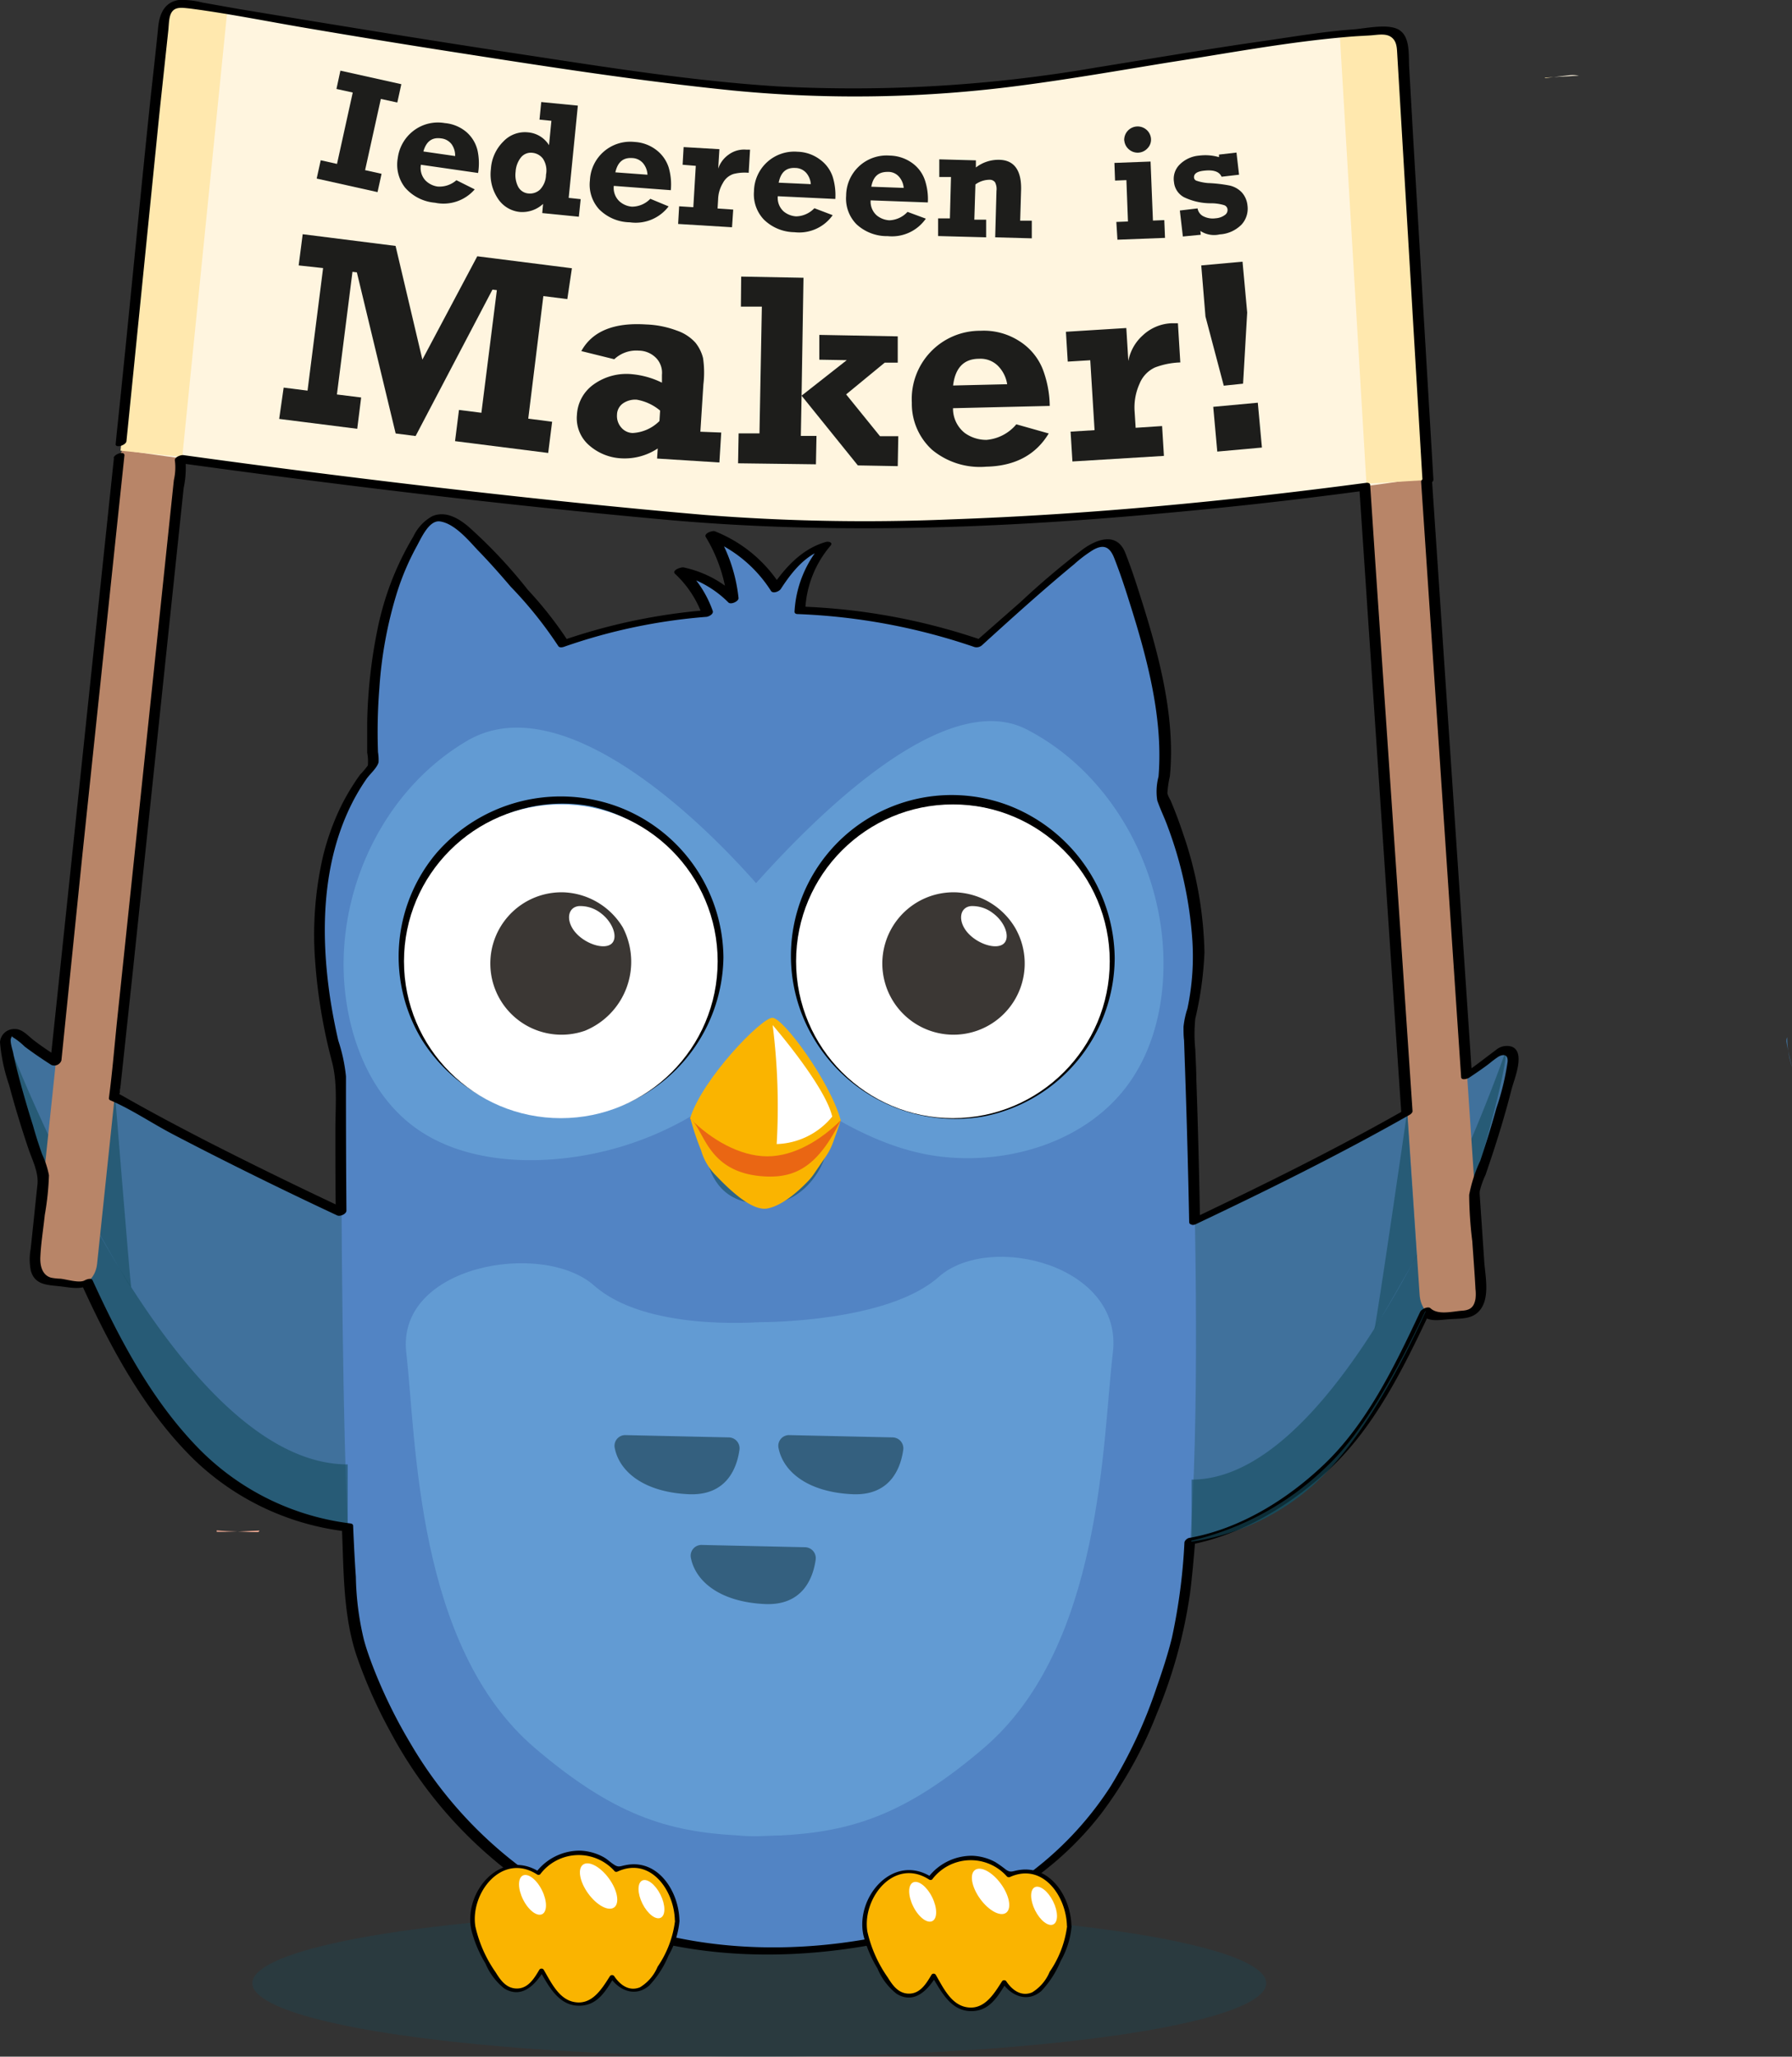 <svg xmlns="http://www.w3.org/2000/svg" viewBox="0 0 195.84 224.71"><rect x="0" y="0" width="195.84" height="224.71" fill="#333333" stroke="none"/><defs><style>.cls-1{fill:#40719c;}.cls-2{fill:#fff5df;}.cls-3{fill:#ffe8ae;}.cls-10,.cls-4{fill:#164e5e;}.cls-4{opacity:0.29;}.cls-5{fill:#f6af97;}.cls-6{fill:#5284c4;}.cls-7{fill:#629bd3;}.cls-8{fill:#fff;}.cls-9{fill:#34607f;}.cls-10{opacity:0.6;}.cls-11{fill:#3b3734;}.cls-12{fill:#ea6613;}.cls-13{fill:#fab400;}.cls-14{fill:#b88568;}.cls-15{fill:#1d1d1b;}</style></defs><g id="Laag_2" data-name="Laag 2"><g id="Laag_1-2" data-name="Laag 1"><path class="cls-1" d="M1.58,116.59c-.25-1-.44-1.86-.6-2.69a.84.84,0,0,1,.08-.57A10.59,10.59,0,0,0,1.58,116.59Z"/><path class="cls-2" d="M172.55,8.26l-2.76.16,1.63-.19A3.87,3.87,0,0,1,172.55,8.26Z"/><path class="cls-3" d="M41,5.6a1.85,1.85,0,0,0-.58,1.15l-1.07,9.92,1-9.88A1.69,1.69,0,0,1,41,5.6Z"/><path class="cls-3" d="M169.79,8.42l-.94.12V8.48Z"/><path class="cls-1" d="M39.45,133.38S10.24,120,2.06,113a.91.91,0,0,0-1.5.85c2.14,11.24,11.8,36.46,20.28,44.42,9.36,8.78,18,8.57,18,8.57l5.42-32.31Z"/><path class="cls-1" d="M126.51,135.23s29.22-13.38,37.39-20.39a.92.92,0,0,1,1.51.85c-2.15,11.24-11.8,36.46-20.28,44.42-9.37,8.78-18,8.57-18,8.57l-5.41-32.31Z"/><ellipse class="cls-4" cx="82.98" cy="216.68" rx="55.4" ry="8.03"/><path class="cls-5" d="M28.33,167.23v.1l-2.3,0C26.82,167.29,27.58,167.27,28.33,167.23Z"/><path class="cls-5" d="M26,167.31l-2.31,0v-.1C24.47,167.27,25.24,167.29,26,167.31Z"/><path class="cls-6" d="M37.33,101s-.51,70.47,1.79,78.13S52.34,213.3,84,213s40.14-18.38,44.48-33.45,1-78.64,1-78.64Z"/><path class="cls-6" d="M131,104.16a24.82,24.82,0,0,1-.93,7.13c-3.26,11.23-2.86,25.17-47.75,25.17C44.9,136.46,38.92,122,38.92,122s-10-24.38,1.91-38.6c0,0-1.19-15.29,4.84-24.73.78-1.2,1.74-3.65,5-.9S60.91,69.06,61.57,70.26c0,0,21.8-8.31,45.4,0,0,0,9.46-8.54,11.9-10.28.4-.2,2.71-1.95,3.48.58,0,0,6.61,16.87,4.58,26.25a45.76,45.76,0,0,1,4,17.35Z"/><path class="cls-7" d="M82.63,96.49C75.14,88,60.86,75.2,51.07,80.93s-15,17.86-13.15,28.94c.84,5.11,3.17,10.19,7.38,13.28,3.68,2.71,8.44,3.65,13,3.61a35.07,35.07,0,0,0,24.41-10.38c6,4.42,12.72,9.15,20.18,10s15.59-1.65,20.13-7.54c3.18-4.14,4.32-9.54,4.11-14.73-.41-9.94-6-19.81-14.92-24.41S89.33,89,82.63,96.49Z"/><path d="M77.81,104.48a17,17,0,0,1-10.49,15.64,16.45,16.45,0,0,1-18.79-4.93,17,17,0,0,1-1.53-19,16.68,16.68,0,0,1,17.51-8.11,16.87,16.87,0,0,1,13.3,16.41c0,.52,1.25.61,1.25.11A17.75,17.75,0,0,0,67.31,88.06a18,18,0,0,0-19.65,5.19A17.55,17.55,0,0,0,46.1,113.6a18.08,18.08,0,0,0,18.39,8.18,17.7,17.7,0,0,0,14.57-17.19C79.06,104.07,77.82,104,77.81,104.48Z"/><path d="M120.75,104.41A17,17,0,0,1,110,120,16.47,16.47,0,0,1,89.91,96.12a16.9,16.9,0,0,1,17.35-7.91,16.58,16.58,0,0,1,13.49,16.2c0,.6,1.08,1,1.07.24A18.1,18.1,0,0,0,110.22,88a17.57,17.57,0,0,0-21.16,25.67,18,18,0,0,0,18.5,8.3,17.71,17.71,0,0,0,14.26-17.28C121.82,104.05,120.75,103.63,120.75,104.41Z"/><circle class="cls-8" cx="104.14" cy="105.03" r="17.14"/><path class="cls-6" d="M87.47,66.38a12.55,12.55,0,0,1,2.82-6.86c-2.18.54-4,2.5-5.42,4.72-2.13-3.8-7.08-5.85-7.08-5.85a17.76,17.76,0,0,1,2.37,7c-2-2.24-5.83-3.17-5.83-3.17s4.52,4,3.39,9.51a1.73,1.73,0,0,0,1.21.58c.95.88,3.21.84,4.3.77a8.43,8.43,0,0,0,2.59,0C88.84,72.74,87.22,70.34,87.47,66.38Z"/><path class="cls-7" d="M121.62,147.79c-1.15,9.57-1.09,32-14.05,43.15-8.57,7.34-14.5,9.2-22.28,9.6-.75,0-1.51.06-2.3.08s-1.56,0-2.31-.08c-7.78-.4-13.7-2.26-22.28-9.6-12.95-11.11-12.9-33.58-14-43.15s14.9-12.31,20.53-7.33,17.58,4,18.1,4h0c.58,0,14,0,19.55-4.94S122.77,138.21,121.62,147.79Z"/><circle class="cls-8" cx="61.29" cy="105.03" r="17.14"/><path class="cls-9" d="M68.38,156.8l11.28.25a1.19,1.19,0,0,1,1.15,1.36c-.26,1.87-1.32,5-5.48,4.85-5-.21-7.69-2.51-8.16-5.12A1.17,1.17,0,0,1,68.38,156.8Z"/><path class="cls-9" d="M86.28,156.8l11.28.25a1.19,1.19,0,0,1,1.15,1.36c-.26,1.87-1.32,5-5.48,4.85-5-.21-7.69-2.51-8.16-5.12A1.17,1.17,0,0,1,86.28,156.8Z"/><path class="cls-9" d="M76.71,168.8l11.28.25a1.19,1.19,0,0,1,1.15,1.36c-.26,1.87-1.32,5-5.48,4.85-5-.21-7.7-2.51-8.17-5.12A1.18,1.18,0,0,1,76.71,168.8Z"/><path class="cls-10" d="M38,160v6.76a28.77,28.77,0,0,1-15.58-7.13C15.23,153.16,7.63,138.22,3.86,126S.66,113.24.66,113.24,18.14,160,38,160Z"/><path class="cls-10" d="M130.23,161.66v6.77a25.39,25.39,0,0,0,14.31-7.14c6.61-6.5,13.59-21.43,17.05-33.62s2.95-12.8,2.95-12.8S148.47,161.66,130.23,161.66Z"/><ellipse class="cls-8" cx="99.83" cy="103.93" rx="1.63" ry="0.77" transform="translate(-33.84 50.09) rotate(-24.21)"/><ellipse class="cls-8" cx="57.21" cy="104.06" rx="1.63" ry="0.77" transform="translate(-37.65 32.62) rotate(-24.21)"/><path class="cls-11" d="M68.07,101.34a7.92,7.92,0,0,0-6.34-3.84,7.78,7.78,0,1,0,2.19,15.12A8.14,8.14,0,0,0,68.07,101.34Z"/><path class="cls-8" d="M65.66,99.77A3.63,3.63,0,0,0,63.25,99c-1.24.14-1.43,1.63-.37,2.87s3.07,1.91,3.9,1.28S67,100.77,65.66,99.77Z"/><path class="cls-11" d="M110.92,101.34a7.94,7.94,0,0,0-6.34-3.84,7.78,7.78,0,1,0,6.34,3.84Z"/><path class="cls-8" d="M108.51,99.77A3.67,3.67,0,0,0,106.1,99c-1.24.14-1.44,1.63-.38,2.87s3.07,1.91,3.91,1.28S109.88,100.77,108.51,99.77Z"/><ellipse class="cls-8" cx="114.19" cy="208.16" rx="1.1" ry="2.27" transform="translate(-81.01 73.01) rotate(-26.55)"/><path class="cls-10" d="M9.85,133s4.62,8.23,4.48,7.59c-.11-.49-1.94-23.2-1.94-23.2Z"/><path class="cls-10" d="M77.4,119.24c0,.16-2.43,10.2,3.79,12s8.63-4,8.63-4,1.79-3.27,0-8.75S77.4,119.24,77.4,119.24Z"/><polygon class="cls-12" points="75.42 122.19 76.93 125.39 83.47 131.25 90.53 125.71 91.88 122.4 83.35 120.43 75.42 122.19"/><path class="cls-13" d="M91.88,122.4c-1.15-4.21-6.28-11.2-7.47-11.2s-7.65,6.64-9,11c2.3,2.3,5.43,4.14,8.45,4.14S89.83,124.45,91.88,122.4Z"/><path class="cls-13" d="M76.6,125.63a27.21,27.21,0,0,1-1.14-3.41c1.58,1.34,1.85,6,8.19,6.32,3.48.17,5.83-1.31,8.23-6.14.05-.11-.5,1.5-.88,2.52a6.61,6.61,0,0,1-.69,1.35L89,128.19a6.33,6.33,0,0,1-.68.85c-.83.87-2.73,2.69-4.48,3s-4.33-2.26-5.74-3.75a6.43,6.43,0,0,1-1.36-2.22Z"/><path class="cls-8" d="M84.44,112s5.74,6.63,6.51,10A8.17,8.17,0,0,1,84.88,125,70.93,70.93,0,0,0,84.44,112Z"/><path class="cls-14" d="M157,143.78l3.39-.23c.93-.06,1.61-1.22,1.52-2.6l-6.23-92.69-4.06-9.73-2.71,10.18,6.23,92.7C155.21,142.78,156.05,143.84,157,143.78Z"/><path class="cls-14" d="M5.3,139.91l3.37.36c.93.1,1.8-.87,1.94-2.17l9.21-87.56-2.38-9.75-4.37,9L3.86,137.39C3.72,138.69,4.37,139.82,5.3,139.91Z"/><path class="cls-2" d="M155.31,50.63a1.8,1.8,0,0,1-1.54,1.86c-8.39,1.22-47.81,6.59-75.68,4.23-27.17-2.29-56.2-6.33-63.44-7.36a1.8,1.8,0,0,1-1.53-2L18,1.9A1.79,1.79,0,0,1,20.09.32c9.27,1.6,50.25,8.57,64.69,9.46,24.54,1.52,34.76-3,64.2-6.4A3.83,3.83,0,0,1,153.26,7Z"/><path class="cls-3" d="M17.94,1.94l-4.77,47.3,6.75.68L24.87.87,19.81.36A1.73,1.73,0,0,0,17.94,1.94Z"/><path class="cls-3" d="M151.49,3.32l-5.08.31,2.92,49.21,6.77-.4L153.29,5A1.74,1.74,0,0,0,151.49,3.32Z"/><path class="cls-15" d="M34.61,19.51l.44-2,1.78.4,1.72-7.8-1.78-.39.43-2L43.86,9.2l-.44,2-1.8-.39L39.9,18.59l1.8.4-.44,2Z"/><path class="cls-15" d="M49.88,19.69l2,1a4.51,4.51,0,0,1-4.34,1.46,4.86,4.86,0,0,1-3.27-1.65,4.06,4.06,0,0,1-.8-3.22,4.47,4.47,0,0,1,1.73-3,4.38,4.38,0,0,1,3.42-.83A4.2,4.2,0,0,1,51,14.45a3.83,3.83,0,0,1,1.19,2,6.65,6.65,0,0,1,.06,2.45L46,18a2,2,0,0,0,.49,1.71,2.33,2.33,0,0,0,1.32.67A2.8,2.8,0,0,0,49.88,19.69Zm-.14-2.64a2.13,2.13,0,0,0-.37-1.27,1.65,1.65,0,0,0-1.17-.66c-1-.14-1.62.34-1.93,1.43Z"/><path class="cls-15" d="M63.46,21.76l-.2,1.92-4-.4.09-1a3.35,3.35,0,0,1-2.52.88,3.24,3.24,0,0,1-2.46-1.53,4.74,4.74,0,0,1-.72-3.17,4.61,4.61,0,0,1,1.36-3,3.23,3.23,0,0,1,2.69-1A3,3,0,0,1,60,15.86l.26-2.66-1.3-.13.19-1.92,4,.39-1,10.08Zm-3.79-2.67a2.35,2.35,0,0,0-.34-1.76,1.63,1.63,0,0,0-1.12-.63,1.39,1.39,0,0,0-1.27.49,2.76,2.76,0,0,0-.59,1.56,2.83,2.83,0,0,0,.26,1.62,1.4,1.4,0,0,0,1.16.77A1.61,1.61,0,0,0,59,20.73,2.39,2.39,0,0,0,59.67,19.09Z"/><path class="cls-15" d="M71.07,21.72l2,.83a4.52,4.52,0,0,1-4.24,1.74,4.83,4.83,0,0,1-3.36-1.43,4,4,0,0,1-1-3.16,4.41,4.41,0,0,1,4.88-4.19,4.28,4.28,0,0,1,2.42.91,3.89,3.89,0,0,1,1.32,1.92,6.67,6.67,0,0,1,.22,2.44l-6.23-.47A2,2,0,0,0,67.7,22a2.32,2.32,0,0,0,1.36.58A2.78,2.78,0,0,0,71.07,21.72Zm-.31-2.63a2.13,2.13,0,0,0-.46-1.23,1.63,1.63,0,0,0-1.21-.59c-1-.07-1.59.45-1.84,1.56Z"/><path class="cls-15" d="M80.13,22.9,80,24.83l-5.89-.36.11-1.93,1.55.1.27-4.52L74.6,18l.11-1.93,3.91.23-.13,2.13a3,3,0,0,1,1.12-1.52,2.84,2.84,0,0,1,1.93-.56l.43,0-.15,2.53a4.9,4.9,0,0,0-1.66.13A2,2,0,0,0,79,20a3.65,3.65,0,0,0-.52,1.78l-.06,1Z"/><path class="cls-15" d="M89,22.75l2,.76a4.48,4.48,0,0,1-4.18,1.86A4.86,4.86,0,0,1,83.49,24,4,4,0,0,1,82.4,20.9a4.4,4.4,0,0,1,4.76-4.32,4.25,4.25,0,0,1,2.45.85A3.81,3.81,0,0,1,91,19.31a6.77,6.77,0,0,1,.29,2.43L85,21.44a2,2,0,0,0,.64,1.66,2.35,2.35,0,0,0,1.38.54A2.84,2.84,0,0,0,89,22.75Zm-.39-2.63a2.13,2.13,0,0,0-.49-1.22,1.62,1.62,0,0,0-1.22-.55c-1-.05-1.58.49-1.8,1.61Z"/><path class="cls-15" d="M99.18,23.15l2,.74a4.51,4.51,0,0,1-4.16,1.91,4.89,4.89,0,0,1-3.42-1.3,4,4,0,0,1-1.13-3.12A4.42,4.42,0,0,1,97.24,17a4.34,4.34,0,0,1,2.46.82,3.8,3.8,0,0,1,1.38,1.87,6.54,6.54,0,0,1,.32,2.43l-6.25-.23a2,2,0,0,0,.67,1.65,2.4,2.4,0,0,0,1.38.53A2.85,2.85,0,0,0,99.18,23.15Zm-.42-2.62a2.09,2.09,0,0,0-.5-1.21A1.55,1.55,0,0,0,97,18.78c-1,0-1.57.5-1.78,1.62Z"/><path class="cls-15" d="M102.65,19.34l0-1.93,4,.11,0,.78a4,4,0,0,1,2.49-.84c1.69,0,2.51,1.15,2.45,3.31l-.1,3.34,1.27,0,0,1.93-4-.11.14-5.08a1.61,1.61,0,0,0-.16-.94.72.72,0,0,0-.6-.27,2.69,2.69,0,0,0-1.54.51L106.48,24l1.29,0,0,1.93-5.25-.14,0-1.93,1.29,0,.12-4.52Z"/><path class="cls-15" d="M121.86,19.73l-.07-1.93,3.95-.15L126,24.1l1.24-.05.08,1.94-5.2.2L122,24.25l1.27-.05-.17-4.52Zm1-4.38a1.47,1.47,0,0,1,2.47-1.14,1.43,1.43,0,0,1,.46,1,1.35,1.35,0,0,1-.39,1,1.45,1.45,0,0,1-2.06.08A1.43,1.43,0,0,1,122.87,15.35Z"/><path class="cls-15" d="M129.27,25.84,128.94,23l1.94-.23a1.16,1.16,0,0,0,.65.87,2.26,2.26,0,0,0,1.32.21,1.92,1.92,0,0,0,1-.35.66.66,0,0,0,.3-.62.54.54,0,0,0-.39-.47,4.92,4.92,0,0,0-1.36-.2,6.77,6.77,0,0,1-3-.66,2.09,2.09,0,0,1-1.1-1.66A2.19,2.19,0,0,1,128.9,18a3.4,3.4,0,0,1,2.16-1,5.38,5.38,0,0,1,2.16.17l0-.28,1.91-.22.28,2.42-1.91.22q-.36-.84-1.92-.66c-.77.08-1.13.34-1.09.77a.4.4,0,0,0,.28.33A5.3,5.3,0,0,0,132,20a15.62,15.62,0,0,1,2.37.27,2.62,2.62,0,0,1,1.33.74,2.48,2.48,0,0,1,.63,1.43,2.57,2.57,0,0,1-.65,2.1,3.64,3.64,0,0,1-2.38,1.07,2.73,2.73,0,0,1-2.12-.38l.05.42Z"/><path class="cls-15" d="M30.51,45.77,31,42.35l2.61.33,1.7-13.39L32.64,29l.44-3.41,10.15,1.28,2.93,12.42,6-11.29,10.34,1.31L62,32.68l-2.62-.33L57.73,45.74l2.61.34-.43,3.41L49.73,48.2l.43-3.41,2.45.31L54.3,31.7l-.48-.06-8.4,16-2.18-.28L39,29.76l-.48-.06-1.7,13.4,2.65.33-.43,3.42Z"/><path class="cls-15" d="M78.82,47.26l-.2,3.27-6.81-.43L71.88,49a6.55,6.55,0,0,1-3.94,1.08,5.75,5.75,0,0,1-3.56-1.43,3.91,3.91,0,0,1-1.33-3.32A4.34,4.34,0,0,1,64.88,42a6.15,6.15,0,0,1,4.24-1.11,9.3,9.3,0,0,1,3.22.92l0-.86a2.32,2.32,0,0,0-.62-1.82,2.69,2.69,0,0,0-1.91-.82,3.51,3.51,0,0,0-2.68.94l-3.6-.89c1.19-2.16,3.55-3.14,7.08-2.91a10.6,10.6,0,0,1,3.36.67A4.81,4.81,0,0,1,76,37.44a4.37,4.37,0,0,1,.83,1.67A10.77,10.77,0,0,1,76.87,42l-.33,5.17Zm-6.68-2.4a5.39,5.39,0,0,0-2.55-1.19,2.35,2.35,0,0,0-1.44.36,1.54,1.54,0,0,0-.72,1.28,1.9,1.9,0,0,0,.43,1.36,1.69,1.69,0,0,0,1.28.64A4.46,4.46,0,0,0,72.07,46Z"/><path class="cls-15" d="M80.66,50.62l.06-3.27,2.28,0,.26-13.85-2.29,0L81,30.22l6.81.13L87.6,43.23l4.94-3.88-3-.05,0-2.71,8.57.16,0,2.87-1.42,0-4.22,3.47,3.7,4.57,2,0-.06,3.27-4.36-.08L87.6,43.23l-.08,4.4,1.71,0-.06,3.1Z"/><path class="cls-15" d="M111.07,46.36l3.54,1q-2.13,3.53-6.84,3.63a8.18,8.18,0,0,1-5.9-1.84,6.8,6.8,0,0,1-2.22-5.15,7.46,7.46,0,0,1,7.51-7.86,7.16,7.16,0,0,1,4.24,1.13,6.46,6.46,0,0,1,2.53,3,11.62,11.62,0,0,1,.79,4.08l-10.57.25a3.4,3.4,0,0,0,1.29,2.71,4,4,0,0,0,2.38.75A4.76,4.76,0,0,0,111.07,46.36Zm-1-4.38a3.64,3.64,0,0,0-1-2A2.7,2.7,0,0,0,107,39.2c-1.67,0-2.61,1-2.84,2.92Z"/><path class="cls-15" d="M127,46.55l.2,3.26-10,.61-.2-3.26,2.62-.16-.47-7.64-2.46.15-.2-3.26,6.6-.41.22,3.6a5,5,0,0,1,1.57-2.79A4.87,4.87,0,0,1,128,35.32l.73,0,.26,4.28a8.57,8.57,0,0,0-2.77.55,3.32,3.32,0,0,0-1.68,1.77A6.27,6.27,0,0,0,124,45l.11,1.74Z"/><path class="cls-15" d="M133.74,42.14l-2-7.56L131.28,29l4.51-.41.51,5.56-.45,7.77Zm-.71,7.2-.44-4.89,4.87-.45.45,4.9Z"/><path class="cls-10" d="M154.84,137.2s-4.87,8.58-4.64,8,3.58-23.71,3.58-23.71Z"/><path class="cls-1" d="M1.08,116.59c-.25-1-.44-1.86-.6-2.69a.84.84,0,0,1,.08-.57A10.59,10.59,0,0,0,1.08,116.59Z"/><path class="cls-1" d="M22.2,159.59c-.48-.4-1-.83-1.44-1.28-2.52-2.36-5.14-6.25-7.63-10.83A52.74,52.74,0,0,0,22.2,159.59Z"/><path class="cls-1" d="M37.1,166.75a22.81,22.81,0,0,1-4.84-1.22A27.79,27.79,0,0,0,37.1,166.75Z"/><path class="cls-5" d="M28.26,167.29v.1l-2.3,0C26.75,167.35,27.51,167.33,28.26,167.29Z"/><path class="cls-5" d="M26,167.37l-2.31,0v-.1C24.4,167.33,25.17,167.35,26,167.37Z"/><path class="cls-10" d="M4.73,128.43l0,.4c-.32-.92-.62-1.84-.9-2.74-.64-2.06-1.15-3.78-1.56-5.23C2.94,123.22,3.78,125.78,4.73,128.43Z"/><path class="cls-10" d="M12.73,146.75c-1.2-2.1-2.34-4.31-3.4-6.57a.39.39,0,0,0,.14-.08C10.52,142.4,11.61,144.64,12.73,146.75Z"/><path class="cls-10" d="M30.84,165a28.36,28.36,0,0,1-8.41-5.2A32.7,32.7,0,0,0,30.84,165Z"/><path class="cls-10" d="M155.76,143.31c-3.36,7.42-7.39,14.2-11.29,18a25.38,25.38,0,0,1-14.32,7.13v-.11a31.38,31.38,0,0,0,14.9-8.2c3.57-3.36,7.34-9.76,10.68-16.89"/><path class="cls-10" d="M12.52,119.89l-.07,0,0-.3C12.5,119.67,12.5,119.78,12.52,119.89Z"/><path class="cls-1" d="M195.84,116.59c-.25-1-.44-1.86-.6-2.69a.84.84,0,0,1,.08-.57A10.59,10.59,0,0,0,195.84,116.59Z"/><path d="M155.28,143.64c.9.83,1.95.58,3.06.5s2.2,0,3-.61c1.61-1.25,1-3.89.87-5.65l-.49-7.21a2.54,2.54,0,0,1,0-.55,9.49,9.49,0,0,1,.63-1.76c.26-.76.51-1.51.76-2.26.76-2.31,1.46-4.64,2.06-7,.28-1.14,1.6-4.13.05-4.74a1.84,1.84,0,0,0-1.76.38c-1.16.86-2.28,1.76-3.48,2.56l.88.09-1.48-22-2.35-35-.54-8-.76.56h.16c.24,0,.78-.25.76-.56L154.47,15.6,154,7.29c-.08-1.41.18-3.65-1.5-4.21-1.23-.41-3.18,0-4.45.12-3.28.23-6.56.79-9.82,1.26-6.16.88-12.3,1.93-18.45,2.92A155.92,155.92,0,0,1,85,9.44c-9.49-.6-19-2.14-28.36-3.56C46.5,4.34,36.34,2.68,26.19,1L22.13.28A9.08,9.08,0,0,0,19.54,0C18,.23,17.45,1.49,17.3,2.85,17,5.9,16.63,9,16.32,12,15.1,23.77,14,35.54,12.76,47.31l-.12,1.2c-.05.5,1.13.15,1.18-.31l3.51-34.9c.14-1.39.29-2.78.44-4.17l.62-5.78c.05-.46.06-1,.15-1.42.27-1.3,1.21-1.1,2.22-1,4.51.59,9,1.52,13.48,2.26Q42,4.51,49.85,5.73C59.9,7.3,70,8.87,80.11,9.89a137.54,137.54,0,0,0,31.48-.55c5.44-.71,10.85-1.66,16.27-2.54,6.47-1,13-2.24,19.54-2.78.78-.07,1.57-.1,2.35-.15s1.69-.26,2.3.19.61,1.19.65,1.87l.38,6.41,2.33,39.37.06.95.76-.56h-.16c-.24,0-.78.24-.76.56l1.48,22,2.35,35,.54,8c0,.42.67.22.87.09.75-.5,1.49-1,2.21-1.55a11.57,11.57,0,0,1,1-.75c.6-.33,1.07-.2,1,.57a28,28,0,0,1-1.23,5.07c-.53,1.93-1.13,3.84-1.76,5.74a15.41,15.41,0,0,0-1.21,3.72,43.17,43.17,0,0,0,.34,5.07c.12,1.75.26,3.5.35,5.24a4.61,4.61,0,0,1,0,1.05c-.17,1-.67,1.25-1.51,1.3-1.05.08-2.57.5-3.41-.27-.33-.31-1.41.29-1,.65Z"/><path d="M12.45,50.05,10.09,72.47,6.35,108l-.86,8.14,1.1-.48c-1-.65-2-1.31-2.9-2-.63-.48-1.26-1.27-2.12-1.23A1.55,1.55,0,0,0,0,113.87a19,19,0,0,0,1,4.69c.62,2.33,1.32,4.62,2.09,6.9.44,1.31,1.15,2.61,1,4-.12,1.08-.23,2.16-.34,3.23l-.39,3.71a6.46,6.46,0,0,0,0,2.4c.41,1.53,1.65,1.58,3,1.72s2.41.45,3.51-.17H8.93c3.11,6.79,6.77,13.68,12.15,19a28.78,28.78,0,0,0,16.57,7.95l-.28-.25c.2,4.63.12,9.55,1.65,14a53.59,53.59,0,0,0,3.62,8.12A47.44,47.44,0,0,0,60.2,207.64c10.53,6.09,23.19,7,35,4.87,9.88-1.76,19-6.36,25.2-14.43a45.65,45.65,0,0,0,6-10.79,54.11,54.11,0,0,0,3.65-13.18c.25-2,.42-3.9.57-5.86l-.61.53c5.66-1.06,10.93-4.28,15.13-8.12,5.06-4.64,8.31-11.31,11.19-17.43.25-.53-.94-.29-1.13.11-2.74,5.82-5.79,12.19-10.52,16.68-4,3.81-9.13,7-14.64,8-.23,0-.58.26-.6.53a63.34,63.34,0,0,1-1.36,10.36c-.46,1.9-1.09,3.77-1.73,5.61a52.17,52.17,0,0,1-5,10.69,36.6,36.6,0,0,1-22.69,15.83c-11.55,2.82-24.59,2.44-35.35-3A45.84,45.84,0,0,1,44.81,190.4a55.16,55.16,0,0,1-4.06-8.32c-.38-1-.74-2-1-3a31.47,31.47,0,0,1-.86-6.78c-.13-1.87-.22-3.73-.3-5.6,0-.16-.14-.23-.29-.25a28,28,0,0,1-16.4-8c-5.19-5.23-8.74-11.92-11.78-18.56-.14-.31-.67-.1-.86,0-.58.34-2-.12-2.67-.18a6.13,6.13,0,0,1-1-.11c-1-.27-1.23-1.36-1.18-2.28.07-1.51.32-3,.48-4.55a30.41,30.41,0,0,0,.46-4.36,9.64,9.64,0,0,0-.74-2.28c-.36-1-.71-2.09-1-3.14q-.82-2.58-1.52-5.21c-.24-.92-.48-1.85-.66-2.79-.06-.29-.38-1.24-.22-1.57s0-.18.34,0a7.31,7.31,0,0,1,1.15.93c.94.71,1.92,1.37,2.9,2a.83.83,0,0,0,1.11-.48L9,93.43l3.74-35.55.86-8.14c0-.5-1.13-.15-1.18.31Z"/><path d="M131.14,133.23q-.13-7.68-.4-15.37c0-1.06-.08-2.13-.11-3.2a16.52,16.52,0,0,1,0-3.37,38.2,38.2,0,0,0,1-7.23,42.26,42.26,0,0,0-2.32-12.93c-.42-1.26-.88-2.5-1.4-3.71a3.16,3.16,0,0,1-.33-.73,10.41,10.41,0,0,1,.27-1.87c.64-6.61-1.28-13.56-3.27-19.8-.49-1.55-1-3.1-1.6-4.61-.89-2.26-3-1.57-4.61-.42a89.16,89.16,0,0,0-6.83,5.78Q109,68,106.53,70.17l.83-.22a68.42,68.42,0,0,0-19.64-3.67l.29.25a11.5,11.5,0,0,1,2.75-6.9c.32-.36-.22-.5-.49-.42-2.64.75-4.49,2.81-6,5.05l1.08-.21a15.09,15.09,0,0,0-7.22-6c-.27-.11-1.23.22-1,.62a16.9,16.9,0,0,1,2.35,6.94l1.1-.48A11.91,11.91,0,0,0,74.72,62c-.27-.07-1.37.31-.94.7a11.51,11.51,0,0,1,3,4.59l.75-.65A64.1,64.1,0,0,0,61.39,70l.71.07a41.79,41.79,0,0,0-4.41-5.62,54.29,54.29,0,0,0-6.53-6.94c-1.09-.91-2.49-1.72-3.92-1.11a4.9,4.9,0,0,0-2.06,2.21,32,32,0,0,0-3.94,10.22,55.86,55.86,0,0,0-1.11,10c0,1.14,0,2.28,0,3.41a5,5,0,0,1,.07,1.39,8.92,8.92,0,0,1-.84,1c-.29.39-.56.8-.82,1.21a23.91,23.91,0,0,0-1.38,2.47,27.49,27.49,0,0,0-1.87,5.29,38.25,38.25,0,0,0-.84,11.54A59.23,59.23,0,0,0,36.28,116c.63,2.4.37,5,.37,7.46,0,3.05,0,6.09.05,9.14l1-.53q-7.56-3.54-15-7.33c-3.12-1.61-6.23-3.25-9.29-5-.67-.38-.28-.06-.31-.44,0-.14,0-.29.05-.43L14.53,106l4.69-44.61.85-8.07a10.38,10.38,0,0,0,.16-3.42l-.88.66c17.7,2.44,35.46,4.59,53.26,6.21s35.82,1,53.73-.62q11.34-1,22.64-2.52l-.42-.25,1.55,23.12,2.47,36.82.57,8.39.3-.4c-7.5,4.26-15.25,8.09-23,11.78-.68.33-.41,1,.28.64,7.89-3.74,15.73-7.62,23.33-11.93.12-.07.32-.24.31-.4l-1.56-23.12L150.3,61.43,149.74,53c0-.21-.24-.27-.42-.25-15.08,2-30.27,3.47-45.47,4A223.42,223.42,0,0,1,77,56.26c-10.35-.89-20.69-2-31-3.21q-13-1.53-26-3.33c-.32,0-1,.25-.88.65A6.13,6.13,0,0,1,19,52.46l-.52,4.94L16.74,74l-3.93,37.37c-.3,2.87-.53,5.76-.91,8.63,0,.11.08.19.16.22,2.33,1,4.53,2.5,6.78,3.68s4.72,2.44,7.11,3.63q5.41,2.7,10.91,5.27c.3.14,1-.15,1-.53q-.06-7.33-.05-14.67a18.32,18.32,0,0,0-.84-3.91q-.54-2.34-.9-4.71c-1.05-7.11-.88-14.8,2.45-21.32a22.43,22.43,0,0,1,1.52-2.54c.37-.54,1.17-1.21,1.33-1.83a5.21,5.21,0,0,0-.06-1.11,60.07,60.07,0,0,1,.15-7,45.31,45.31,0,0,1,1.93-10.45,28.17,28.17,0,0,1,2.09-4.93c.5-.88,1.37-3,2.6-2.83,1.57.22,3.07,2,4.13,3.14,1.25,1.28,2.44,2.63,3.61,4A44.31,44.31,0,0,1,61,70.57c.15.25.51.15.72.07A61.6,61.6,0,0,1,77.15,67.4c.26,0,.87-.29.74-.66A12.06,12.06,0,0,0,74.81,62l-.94.7a11.51,11.51,0,0,1,5.73,3.12c.26.28,1.14-.11,1.11-.48a17.42,17.42,0,0,0-2.38-7.13l-1,.63a14.53,14.53,0,0,1,6.92,5.71c.21.36.91.07,1.08-.2,1.2-1.84,2.7-3.77,4.91-4.39l-.49-.42a12.22,12.22,0,0,0-2.92,7.3c0,.16.14.24.28.25a67.48,67.48,0,0,1,19.4,3.61.9.9,0,0,0,.84-.23c3.3-3,6.62-6,10.05-8.83a14.38,14.38,0,0,1,2.07-1.56c1.15-.65,1.82-.33,2.3.9.62,1.57,1.15,3.17,1.65,4.77,1.92,6.06,3.72,12.7,3.19,19.1a6.41,6.41,0,0,0-.14,2.6c.34,1,.81,1.93,1.16,2.91a43.73,43.73,0,0,1,2.65,12,27.42,27.42,0,0,1-.51,7.83,9.63,9.63,0,0,0-.43,2c0,.49,0,1,.06,1.46l.12,3.5q.28,8.19.44,16.39C130,134.07,131.14,133.68,131.14,133.23Z"/><path class="cls-10" d="M155.8,143.31c-3.36,7.42-7.39,14.2-11.29,18a25.38,25.38,0,0,1-14.32,7.13v-.11a31.38,31.38,0,0,0,14.9-8.2c3.57-3.36,7.34-9.76,10.68-16.89"/><path class="cls-13" d="M104.14,210.46c0,1.76-1.4,4.32-2.69,6.31a2.44,2.44,0,0,1-4.29,0c-1.29-2-2.69-4.55-2.69-6.31,0-3.28,2.16-5.94,4.83-5.94S104.14,207.18,104.14,210.46Z"/><path class="cls-13" d="M112.19,210.27c0,2.16-1.77,5.29-3.4,7.72a3.14,3.14,0,0,1-5.43,0c-1.64-2.43-3.4-5.56-3.4-7.72,0-4,2.73-7.25,6.11-7.25S112.19,206.26,112.19,210.27Z"/><path class="cls-13" d="M116.83,210.46c0,1.76-1.4,4.32-2.69,6.31a2.44,2.44,0,0,1-4.29,0c-1.29-2-2.69-4.55-2.69-6.31,0-3.28,2.17-5.94,4.84-5.94S116.83,207.18,116.83,210.46Z"/><ellipse class="cls-8" cx="108.25" cy="206.66" rx="1.4" ry="2.89" transform="translate(-100.83 103.16) rotate(-36.02)"/><ellipse class="cls-8" cx="100.84" cy="207.77" rx="1.15" ry="2.36" transform="translate(-82.24 67) rotate(-26.55)"/><ellipse class="cls-8" cx="114.11" cy="208.21" rx="1.1" ry="2.27" transform="translate(-81.04 72.98) rotate(-26.55)"/><path d="M116.62,210.44a11.31,11.31,0,0,1-1.91,5,4.75,4.75,0,0,1-1.92,2.25c-1.2.49-2.19-.27-2.82-1.22a.29.29,0,0,0-.46,0c-.91,1.43-2,3.25-4,2.81-1.64-.36-2.48-2.21-3.25-3.52a.28.28,0,0,0-.46,0c-.59,1-1.28,2.14-2.59,2.06-1.08-.07-1.68-.94-2.2-1.78a14.12,14.12,0,0,1-2.22-5c-.58-3.66,2.93-8.12,6.74-5.69a.29.29,0,0,0,.34,0,5.28,5.28,0,0,1,8.18-.32.32.32,0,0,0,.3.06c3.61-1.64,6.17,2.09,6.25,5.31,0,.25.5.28.49,0-.07-3.12-2.32-6.75-5.9-6.05-.58.11-.74.27-1.25-.07a13.31,13.31,0,0,0-1.15-.82,5.7,5.7,0,0,0-2.52-.7,6,6,0,0,0-4.81,2.33l.34,0c-4.18-2.67-8.35,2.18-7.44,6.36a13.36,13.36,0,0,0,1.54,3.63A6.84,6.84,0,0,0,98,217.85c1.91,1.15,3.37-.38,4.31-1.92h-.46c1,1.63,2,3.7,4.13,3.8s3.05-1.58,4-3.11h-.46c1,1.48,2.79,2.2,4.28.92a10.74,10.74,0,0,0,2.12-3.29,9.29,9.29,0,0,0,1.19-3.8C117.12,210.22,116.63,210.19,116.62,210.44Z"/><path class="cls-13" d="M61.29,209.89c0,1.76-1.39,4.32-2.69,6.32a2.44,2.44,0,0,1-4.29,0c-1.29-2-2.69-4.56-2.69-6.32,0-3.27,2.17-5.93,4.84-5.93S61.29,206.62,61.29,209.89Z"/><path class="cls-13" d="M69.34,209.71c0,2.15-1.76,5.28-3.4,7.72a3.14,3.14,0,0,1-5.43,0c-1.63-2.44-3.4-5.57-3.4-7.72,0-4,2.74-7.26,6.12-7.26S69.34,205.7,69.34,209.71Z"/><path class="cls-13" d="M74,209.89c0,1.76-1.4,4.32-2.69,6.32a2.45,2.45,0,0,1-4.3,0c-1.29-2-2.68-4.56-2.68-6.32,0-3.27,2.16-5.93,4.83-5.93S74,206.62,74,209.89Z"/><ellipse class="cls-8" cx="71.21" cy="207.49" rx="1.1" ry="2.27" transform="translate(-85.25 53.72) rotate(-26.55)"/><ellipse class="cls-8" cx="65.41" cy="206.07" rx="1.4" ry="2.89" transform="translate(-108.67 77.86) rotate(-36.02)"/><ellipse class="cls-8" cx="58.21" cy="207.02" rx="1.15" ry="2.36" transform="translate(-86.41 47.86) rotate(-26.55)"/><path d="M73.77,209.88a11.3,11.3,0,0,1-1.9,5,4.77,4.77,0,0,1-1.93,2.25c-1.2.49-2.18-.27-2.82-1.22a.29.29,0,0,0-.46,0c-.91,1.43-2,3.25-4,2.81-1.64-.36-2.47-2.21-3.25-3.52a.29.29,0,0,0-.46,0c-.59,1-1.28,2.14-2.59,2.06-1.08-.07-1.68-.94-2.2-1.78a14.1,14.1,0,0,1-2.21-5c-.58-3.66,2.92-8.12,6.73-5.69a.3.3,0,0,0,.35,0,5.26,5.26,0,0,1,8.17-.31.33.33,0,0,0,.3,0c3.61-1.64,6.18,2.09,6.25,5.31,0,.25.5.28.5,0-.07-3.12-2.33-6.75-5.91-6-.58.11-.74.27-1.25-.07s-.72-.59-1.14-.82a5.78,5.78,0,0,0-2.53-.7,6,6,0,0,0-4.81,2.33l.35,0c-4.19-2.67-8.36,2.18-7.44,6.36a13.34,13.34,0,0,0,1.53,3.63,6.93,6.93,0,0,0,2.06,2.74c1.91,1.15,3.37-.38,4.31-1.92H59c.95,1.63,2,3.7,4.12,3.8s3.06-1.58,4-3.11h-.45c1,1.48,2.78,2.2,4.27.92a10.74,10.74,0,0,0,2.12-3.29,9.3,9.3,0,0,0,1.2-3.8C74.28,209.66,73.78,209.63,73.77,209.88Z"/></g></g></svg>